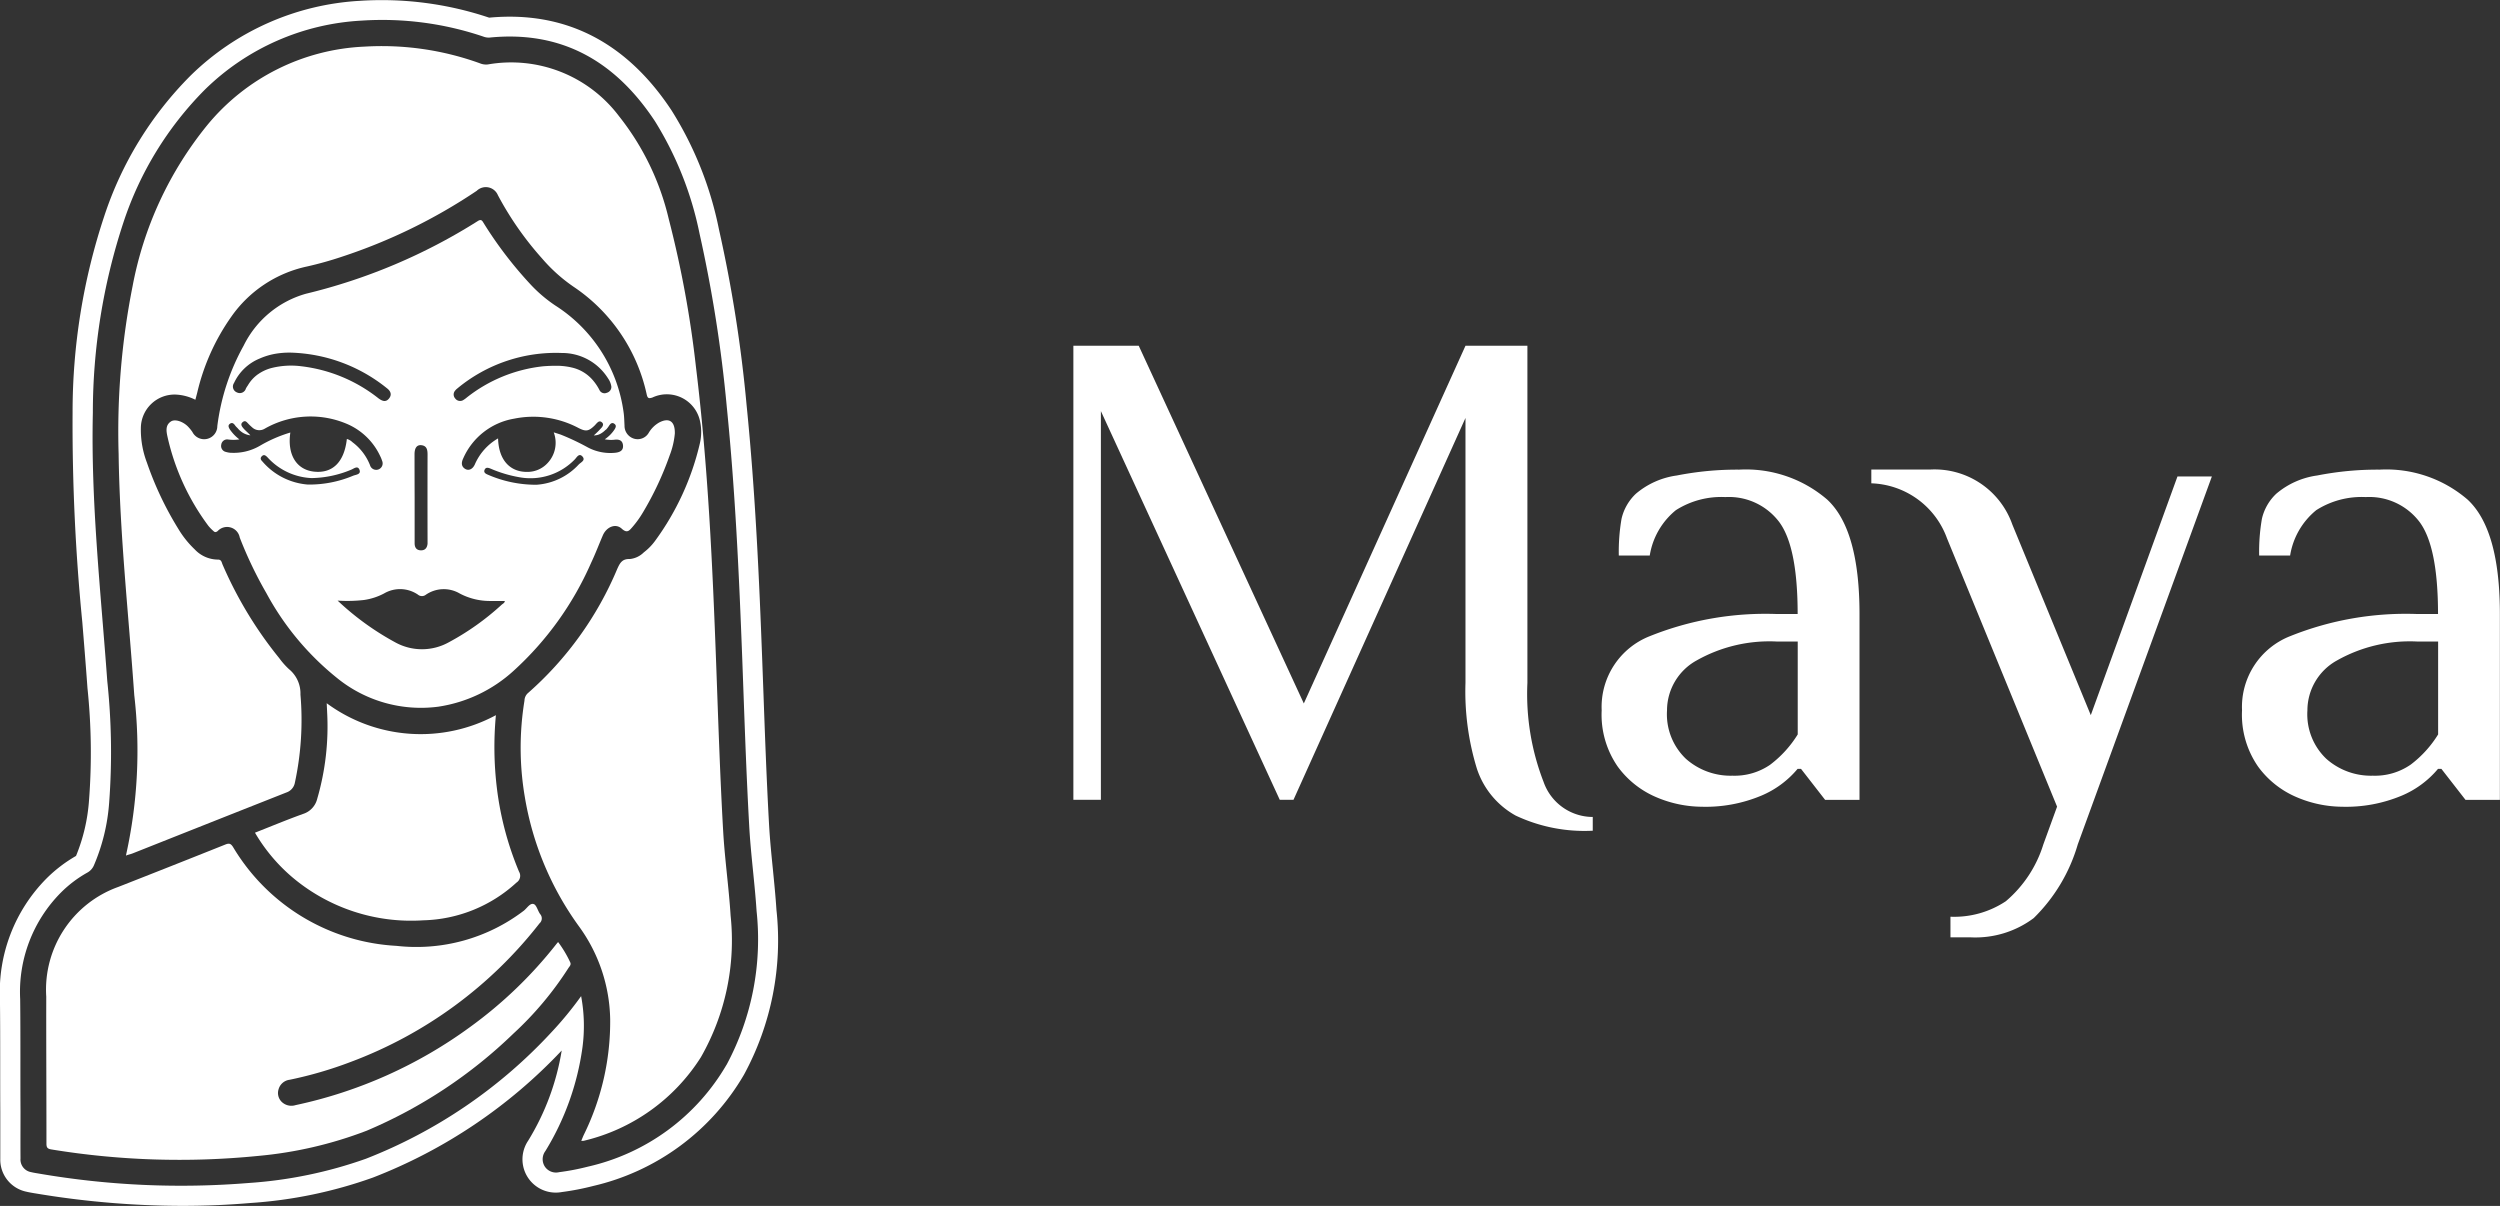 <svg xmlns="http://www.w3.org/2000/svg" width="165.185" height="79.68" viewBox="0 0 165.185 79.68">
  <rect x="0" y="0" width="165.185" height="79.68" fill="#333333" stroke="none"/>
  <g id="Group_23" data-name="Group 23" transform="translate(-75.201 -44.552)">
    <g id="Group_21" data-name="Group 21" transform="translate(146.121 67.396)">
      <path id="Path_153" data-name="Path 153" d="M1813.242,623.353a5.5,5.5,0,0,1-2.568-3.113,17.365,17.365,0,0,1-.75-5.659v-17.5l-11.363,25.227h-.909l-11.818-25.681v25.681h-1.818v-30h4.318l10.909,23.636,10.682-23.636h4.091v22.273a16.043,16.043,0,0,0,1.068,6.545,3.453,3.453,0,0,0,3.25,2.318v.909A10.681,10.681,0,0,1,1813.242,623.353Z" transform="translate(-1784.014 -592.308)" fill="#fff"/>
      <path id="Path_154" data-name="Path 154" d="M2628.776,811.107a6.1,6.1,0,0,1-2.568-2.023,6.011,6.011,0,0,1-1.068-3.727,5.023,5.023,0,0,1,3.2-4.909,20.487,20.487,0,0,1,8.386-1.455h1.363q0-4.454-1.227-6.091a4.16,4.16,0,0,0-3.545-1.636,5.588,5.588,0,0,0-3.273.864,4.843,4.843,0,0,0-1.728,3h-2.044a12.794,12.794,0,0,1,.181-2.432,3.278,3.278,0,0,1,.955-1.659,5.293,5.293,0,0,1,2.7-1.2,20.552,20.552,0,0,1,4.114-.386,8.232,8.232,0,0,1,5.818,1.977q2.136,1.978,2.136,7.568v12.273h-2.273l-1.59-2.045h-.229a6.306,6.306,0,0,1-2.408,1.773,9.516,9.516,0,0,1-3.955.727A7.76,7.76,0,0,1,2628.776,811.107Zm7.5-2.159a7.326,7.326,0,0,0,1.818-2v-6.137h-1.363a9.791,9.791,0,0,0-5.318,1.25,3.773,3.773,0,0,0-1.955,3.3,4.063,4.063,0,0,0,1.25,3.2,4.443,4.443,0,0,0,3.068,1.114A4.142,4.142,0,0,0,2636.277,808.948Z" transform="translate(-2590.231 -781.266)" fill="#fff"/>
      <path id="Path_155" data-name="Path 155" d="M3059.685,818.993a6.148,6.148,0,0,0,3.659-1.023,8.032,8.032,0,0,0,2.477-3.75l.909-2.5-7.273-17.727a5.509,5.509,0,0,0-5-3.636v-.909h3.864a5.446,5.446,0,0,1,5.455,3.636l5.182,12.591,5.728-15.773h2.273l-8.863,24.318a11.188,11.188,0,0,1-2.91,4.864,6.426,6.426,0,0,1-4.137,1.273h-1.363Z" transform="translate(-3001.731 -781.266)" fill="#fff"/>
      <path id="Path_156" data-name="Path 156" d="M3648.277,811.107a6.092,6.092,0,0,1-2.57-2.023,6.01,6.01,0,0,1-1.068-3.727,5.023,5.023,0,0,1,3.2-4.909,20.483,20.483,0,0,1,8.386-1.455h1.364q0-4.454-1.227-6.091a4.163,4.163,0,0,0-3.547-1.636,5.586,5.586,0,0,0-3.272.864,4.849,4.849,0,0,0-1.727,3h-2.045a12.744,12.744,0,0,1,.182-2.432,3.282,3.282,0,0,1,.955-1.659,5.3,5.3,0,0,1,2.7-1.2,20.548,20.548,0,0,1,4.114-.386,8.232,8.232,0,0,1,5.818,1.977q2.137,1.978,2.136,7.568v12.273h-2.272l-1.591-2.045h-.227a6.308,6.308,0,0,1-2.409,1.773,9.52,9.52,0,0,1-3.955.727A7.754,7.754,0,0,1,3648.277,811.107Zm7.5-2.159a7.306,7.306,0,0,0,1.819-2v-6.137h-1.364a9.793,9.793,0,0,0-5.319,1.25,3.771,3.771,0,0,0-1.954,3.3,4.057,4.057,0,0,0,1.251,3.2,4.437,4.437,0,0,0,3.067,1.114A4.135,4.135,0,0,0,3655.775,808.948Z" transform="translate(-3567.419 -781.266)" fill="#fff"/>
    </g>
    <g id="Group_3" data-name="Group 3" transform="translate(75.201 44.552)">
      <g id="Group_1" data-name="Group 1" transform="translate(0 0)">
        <path id="Path_1" data-name="Path 1" d="M392.574,304.675a12.166,12.166,0,0,0,8.667,2.862,9.441,9.441,0,0,0,6.165-2.494.531.531,0,0,0,.168-.719,20.708,20.708,0,0,1-1.46-5.492,22.6,22.6,0,0,1-.069-4.85,10.471,10.471,0,0,1-11.179-.789c.011.233.02.4.027.57a17.114,17.114,0,0,1-.657,5.755,1.392,1.392,0,0,1-.931.989c-1.069.385-2.119.823-3.179,1.24A11.465,11.465,0,0,0,392.574,304.675Z" transform="translate(-373.279 -246.728)" fill="#fff"/>
        <path id="Path_2" data-name="Path 2" d="M397.654,303.049a8.786,8.786,0,0,0,6.684,1.9,9.444,9.444,0,0,0,4.977-2.365,21.018,21.018,0,0,0,5.127-7.135c.283-.595.516-1.213.776-1.819.243-.565.847-.815,1.25-.444.362.332.507.119.711-.113a6.625,6.625,0,0,0,.7-.978,20.756,20.756,0,0,0,1.758-3.753,5.361,5.361,0,0,0,.34-1.443c.017-.818-.382-1.063-1.025-.734a1.879,1.879,0,0,0-.689.668.845.845,0,0,1-1,.4.882.882,0,0,1-.61-.856c-.017-.3-.019-.6-.063-.889a9.939,9.939,0,0,0-4.5-7.04,9.346,9.346,0,0,1-1.757-1.52,26.281,26.281,0,0,1-3-3.953c-.1-.174-.172-.243-.377-.114a37.776,37.776,0,0,1-11.347,4.8,6.577,6.577,0,0,0-4.122,3.431,14.67,14.67,0,0,0-1.74,5.315.87.87,0,0,1-1.648.387,2.717,2.717,0,0,0-.322-.387c-.341-.322-.842-.473-1.094-.305-.374.247-.307.637-.233.987A15.486,15.486,0,0,0,389.157,293a2.827,2.827,0,0,0,.324.333c.091.091.158.109.288.012a.85.85,0,0,1,1.46.427,26.5,26.5,0,0,0,1.758,3.67A18.363,18.363,0,0,0,397.654,303.049Zm15.978-14.109a4.182,4.182,0,0,1-2.8,1.344,7.968,7.968,0,0,1-3.219-.67c-.138-.056-.28-.141-.208-.315.081-.191.243-.145.4-.08a8.411,8.411,0,0,0,1.928.573,4.073,4.073,0,0,0,3.623-1.172c.134-.128.286-.46.519-.2C414.094,288.671,413.771,288.8,413.632,288.94Zm2.352-2.682c.154.111.086.249.006.376a2.33,2.33,0,0,1-.643.646,1.414,1.414,0,0,0,.2.028h0a1.872,1.872,0,0,0,.449,0c.3-.037.529.044.557.377s-.2.446-.487.482a3.186,3.186,0,0,1-1.841-.352,16.038,16.038,0,0,0-1.787-.845c-.133-.045-.269-.086-.463-.149a1.953,1.953,0,0,1-.412,2.036,1.8,1.8,0,0,1-1.315.577c-1.174.022-1.914-.8-1.95-2.214a3.654,3.654,0,0,0-1.532,1.712c-.147.335-.426.455-.668.288s-.225-.412-.113-.656a4.491,4.491,0,0,1,3.374-2.647,6.375,6.375,0,0,1,4.257.618c.488.247.664.216,1.06-.164.056-.055.1-.114.16-.171.088-.092.189-.146.305-.055.131.1.108.218.02.338a5.6,5.6,0,0,1-.538.539.861.861,0,0,0,.426-.1,1.416,1.416,0,0,0,.321-.236c.024-.024.053-.038.077-.061a1.8,1.8,0,0,0,.188-.247C415.723,286.243,415.828,286.145,415.984,286.257Zm-10.534-2.18a.771.771,0,0,1,.164-.164,10.189,10.189,0,0,1,6.894-2.337,3.582,3.582,0,0,1,3.061,1.687,1.25,1.25,0,0,1,.214.535.4.4,0,0,1-.3.407.371.371,0,0,1-.476-.16,3.22,3.22,0,0,0-.4-.615h0a2.57,2.57,0,0,0-1.468-.9l-.07-.017a4.6,4.6,0,0,0-.829-.092c-.036,0-.074,0-.11,0-.285,0-.576.011-.87.036a9.831,9.831,0,0,0-5.029,2.061,1.729,1.729,0,0,1-.251.18.4.4,0,0,1-.52-.124A.384.384,0,0,1,405.45,284.077Zm-2.672,4.19c0-.408.149-.621.434-.6.377.033.426.305.426.617q-.007,2.852,0,5.7c0,.066,0,.13,0,.194-.028.266-.155.444-.441.438s-.411-.183-.413-.457q0-1.514,0-3.027Q402.778,289.7,402.778,288.267Zm.232,9.283a.416.416,0,0,0,.515,0,2.087,2.087,0,0,1,2.243-.08,4.261,4.261,0,0,0,1.975.492c.332.009.665,0,1,0-.008.133-.13.178-.21.249a17.2,17.2,0,0,1-3.5,2.485,3.648,3.648,0,0,1-3.528,0,18.168,18.168,0,0,1-3.809-2.758,9.8,9.8,0,0,0,1.748-.042,4.067,4.067,0,0,0,1.319-.43A2.093,2.093,0,0,1,403.01,297.549Zm-12.162-13.985a3.208,3.208,0,0,1,1.7-1.623h0a4.5,4.5,0,0,1,.96-.3,5.489,5.489,0,0,1,1.122-.089,10.584,10.584,0,0,1,6.323,2.352c.236.18.346.412.149.667-.216.282-.46.183-.707,0a10.128,10.128,0,0,0-5.093-2.118,5.33,5.33,0,0,0-1.966.113,2.773,2.773,0,0,0-.9.415l-.011.006a2.332,2.332,0,0,0-.66.728,2.4,2.4,0,0,0-.127.2.42.42,0,0,1-.593.266A.415.415,0,0,1,390.848,283.564Zm-.2,4.608a1.565,1.565,0,0,1-.341-.061.4.4,0,0,1-.3-.478.393.393,0,0,1,.448-.343,2.525,2.525,0,0,0,.751-.006,2.863,2.863,0,0,1-.624-.648c-.078-.128-.155-.269-.009-.379.169-.128.28,0,.373.138a1.6,1.6,0,0,0,.133.138h0a1.464,1.464,0,0,0,.36.318,1.259,1.259,0,0,0,.493.166c-.16-.183-.354-.324-.5-.512-.1-.124-.153-.25,0-.369s.236-.017.332.08a3.494,3.494,0,0,0,.28.269.69.69,0,0,0,.847.085,6.119,6.119,0,0,1,5.354-.337,4.27,4.27,0,0,1,2.258,2.144,2.058,2.058,0,0,1,.132.322.426.426,0,1,1-.8.287,3.475,3.475,0,0,0-1.166-1.521.821.821,0,0,0-.363-.208c-.169,1.535-.953,2.3-2.194,2.155-1.146-.138-1.753-1.13-1.54-2.581a9.062,9.062,0,0,0-1.984.859A3.436,3.436,0,0,1,390.644,288.171Zm2.107.6c-.106-.1-.21-.221-.077-.365.153-.166.28-.044.391.069a4.168,4.168,0,0,0,2.909,1.365,7.039,7.039,0,0,0,2.6-.548c.183-.067.443-.308.562,0s-.236.319-.416.391a7.466,7.466,0,0,1-3,.584A4.4,4.4,0,0,1,392.751,288.774Z" transform="translate(-375.388 -258.254)" fill="#fff"/>
        <path id="Path_3" data-name="Path 3" d="M414.994,305.789a28.51,28.51,0,0,1-5.672,5.445,30.2,30.2,0,0,1-11.534,5.163.921.921,0,0,1-.9-.2.821.821,0,0,1-.219-.859.869.869,0,0,1,.729-.617,26.225,26.225,0,0,0,4.019-1.172,28.425,28.425,0,0,0,12.491-9.164.429.429,0,0,0,.042-.609c-.161-.216-.235-.6-.429-.664-.247-.081-.441.277-.659.444a11.7,11.7,0,0,1-8.4,2.318,13.419,13.419,0,0,1-10.8-6.523c-.15-.24-.261-.274-.515-.172q-3.531,1.411-7.071,2.8a7.205,7.205,0,0,0-4.761,7.246c-.006,3.238.014,6.476.013,9.714,0,.257.064.346.33.387a52.29,52.29,0,0,0,13.627.43,26.7,26.7,0,0,0,7.2-1.668,31.654,31.654,0,0,0,9.693-6.414,21.938,21.938,0,0,0,3.637-4.332c.072-.113.2-.216.12-.382a7.487,7.487,0,0,0-.8-1.34C415.072,305.692,415.032,305.739,414.994,305.789Z" transform="translate(-378.259 -243.377)" fill="#fff"/>
        <path id="Path_4" data-name="Path 4" d="M430.665,323.632c-.059-.916-.152-1.831-.239-2.719-.1-.984-.2-2-.254-2.994-.16-2.888-.266-5.832-.369-8.678L429.72,307c-.191-5.054-.443-10.929-1.027-16.712a90.768,90.768,0,0,0-1.827-11.625,23.384,23.384,0,0,0-3.129-7.858c-2.989-4.532-7.044-6.6-12.056-6.134a22.274,22.274,0,0,0-8.53-1.113,17.364,17.364,0,0,0-11.195,4.938,23.55,23.55,0,0,0-5.71,9.3,41.085,41.085,0,0,0-2.089,12.97,133.371,133.371,0,0,0,.642,13.84c.109,1.335.218,2.668.315,4l.028.377a41.169,41.169,0,0,1,.1,7.414,11.859,11.859,0,0,1-.858,3.662,9.347,9.347,0,0,0-1.938,1.477,10.65,10.65,0,0,0-3.088,8.01c.016,1.416.016,2.863.016,4.26,0,1.064,0,2.127.006,3.191,0,.505,0,1.013,0,1.518s0,1.034,0,1.552a2.162,2.162,0,0,0,1.718,2.176c.17.041.343.07.515.1l.109.017a58.959,58.959,0,0,0,9.685.82q2.279,0,4.5-.189A29.794,29.794,0,0,0,404,341.311a33.977,33.977,0,0,0,12.475-8.395,16.371,16.371,0,0,1-2.218,5.961,2.2,2.2,0,0,0,2.23,3.39,17.106,17.106,0,0,0,2.064-.4,15.6,15.6,0,0,0,9.968-7.354A18.587,18.587,0,0,0,430.665,323.632Zm-3.3,10.226a14.233,14.233,0,0,1-9.159,6.731,15.694,15.694,0,0,1-1.9.365.887.887,0,0,1-.95-.376.9.9,0,0,1,.042-1.022,17.686,17.686,0,0,0,2.445-6.818,10.719,10.719,0,0,0-.085-3.416,23.359,23.359,0,0,1-2,2.429,33.068,33.068,0,0,1-12.223,8.317,28.856,28.856,0,0,1-7.73,1.6,55.289,55.289,0,0,1-13.854-.617c-.178-.03-.358-.056-.535-.1a.846.846,0,0,1-.7-.9c-.008-1.024,0-2.047,0-3.069-.016-2.487.006-4.974-.022-7.459a9.314,9.314,0,0,1,2.7-7.051,7.943,7.943,0,0,1,1.729-1.307.992.992,0,0,0,.437-.47,12.81,12.81,0,0,0,1.014-4.165,44.687,44.687,0,0,0-.125-8.029c-.427-5.9-1.089-11.788-.953-17.718a40.179,40.179,0,0,1,2.013-12.558,22.354,22.354,0,0,1,5.385-8.794,16,16,0,0,1,10.361-4.565,20.815,20.815,0,0,1,8.032,1.052.986.986,0,0,0,.416.069c4.82-.482,8.35,1.612,10.937,5.532a22.493,22.493,0,0,1,2.944,7.428,90.457,90.457,0,0,1,1.8,11.458c.557,5.529.811,11.078,1.021,16.629.136,3.65.252,7.3.454,10.946.1,1.914.368,3.814.493,5.725A17.544,17.544,0,0,1,427.369,333.858Z" transform="translate(-379.361 -263.504)" fill="#fff"/>
        <path id="Path_5" data-name="Path 5" d="M424.316,317.3c-.207-3.659-.324-7.323-.459-10.985-.243-6.561-.537-13.117-1.335-19.64a69.892,69.892,0,0,0-1.8-9.8,17.228,17.228,0,0,0-3.287-6.794,8.921,8.921,0,0,0-8.663-3.418,1.07,1.07,0,0,1-.532-.077,19.065,19.065,0,0,0-7.631-1.1,14.244,14.244,0,0,0-10.39,5.2,23.814,23.814,0,0,0-4.924,10.632,49.213,49.213,0,0,0-.922,11.084c.073,5.326.663,10.621,1.033,15.928a31.91,31.91,0,0,1-.535,10.536l0,.086.045-.041c.135-.042.272-.073.4-.125q5.066-2.012,10.135-4.016a.842.842,0,0,0,.567-.646,19.7,19.7,0,0,0,.369-5.828,2.073,2.073,0,0,0-.759-1.678,5.011,5.011,0,0,1-.642-.726,26.431,26.431,0,0,1-3.748-6.191c-.061-.138-.066-.33-.316-.322a2.112,2.112,0,0,1-1.52-.673,6.431,6.431,0,0,1-1.088-1.362,21.779,21.779,0,0,1-2.072-4.374,6.1,6.1,0,0,1-.4-2.282,2.229,2.229,0,0,1,2.28-2.213,3.21,3.21,0,0,1,1.322.344c.044-.169.083-.315.121-.462a14.335,14.335,0,0,1,2.257-5.032,8.2,8.2,0,0,1,5-3.312,23.53,23.53,0,0,0,2.279-.637,36.242,36.242,0,0,0,8.933-4.363.864.864,0,0,1,1.4.291,21.155,21.155,0,0,0,2.928,4.191,10.711,10.711,0,0,0,2.074,1.859,11.487,11.487,0,0,1,4.83,7.116c.056.252.135.283.379.2a2.241,2.241,0,0,1,3.155,1.62,3.361,3.361,0,0,1-.017,1.391,17.687,17.687,0,0,1-2.975,6.476,3.679,3.679,0,0,1-.734.745,1.522,1.522,0,0,1-.931.441c-.51-.019-.653.275-.828.662a22.509,22.509,0,0,1-5.918,8.214.692.692,0,0,0-.208.48,19.341,19.341,0,0,0,.019,6.342,20.185,20.185,0,0,0,3.614,8.617,10.72,10.72,0,0,1,2.03,6.093,16.941,16.941,0,0,1-1.748,7.648c-.055.119-.1.242-.163.383a.735.735,0,0,0,.164,0,12.588,12.588,0,0,0,7.739-5.521,15.546,15.546,0,0,0,1.966-9.347C424.693,321.035,424.422,319.173,424.316,317.3Z" transform="translate(-376.535 -262.405)" fill="#fff"/>
      </g>
    </g>
  </g>
</svg>
